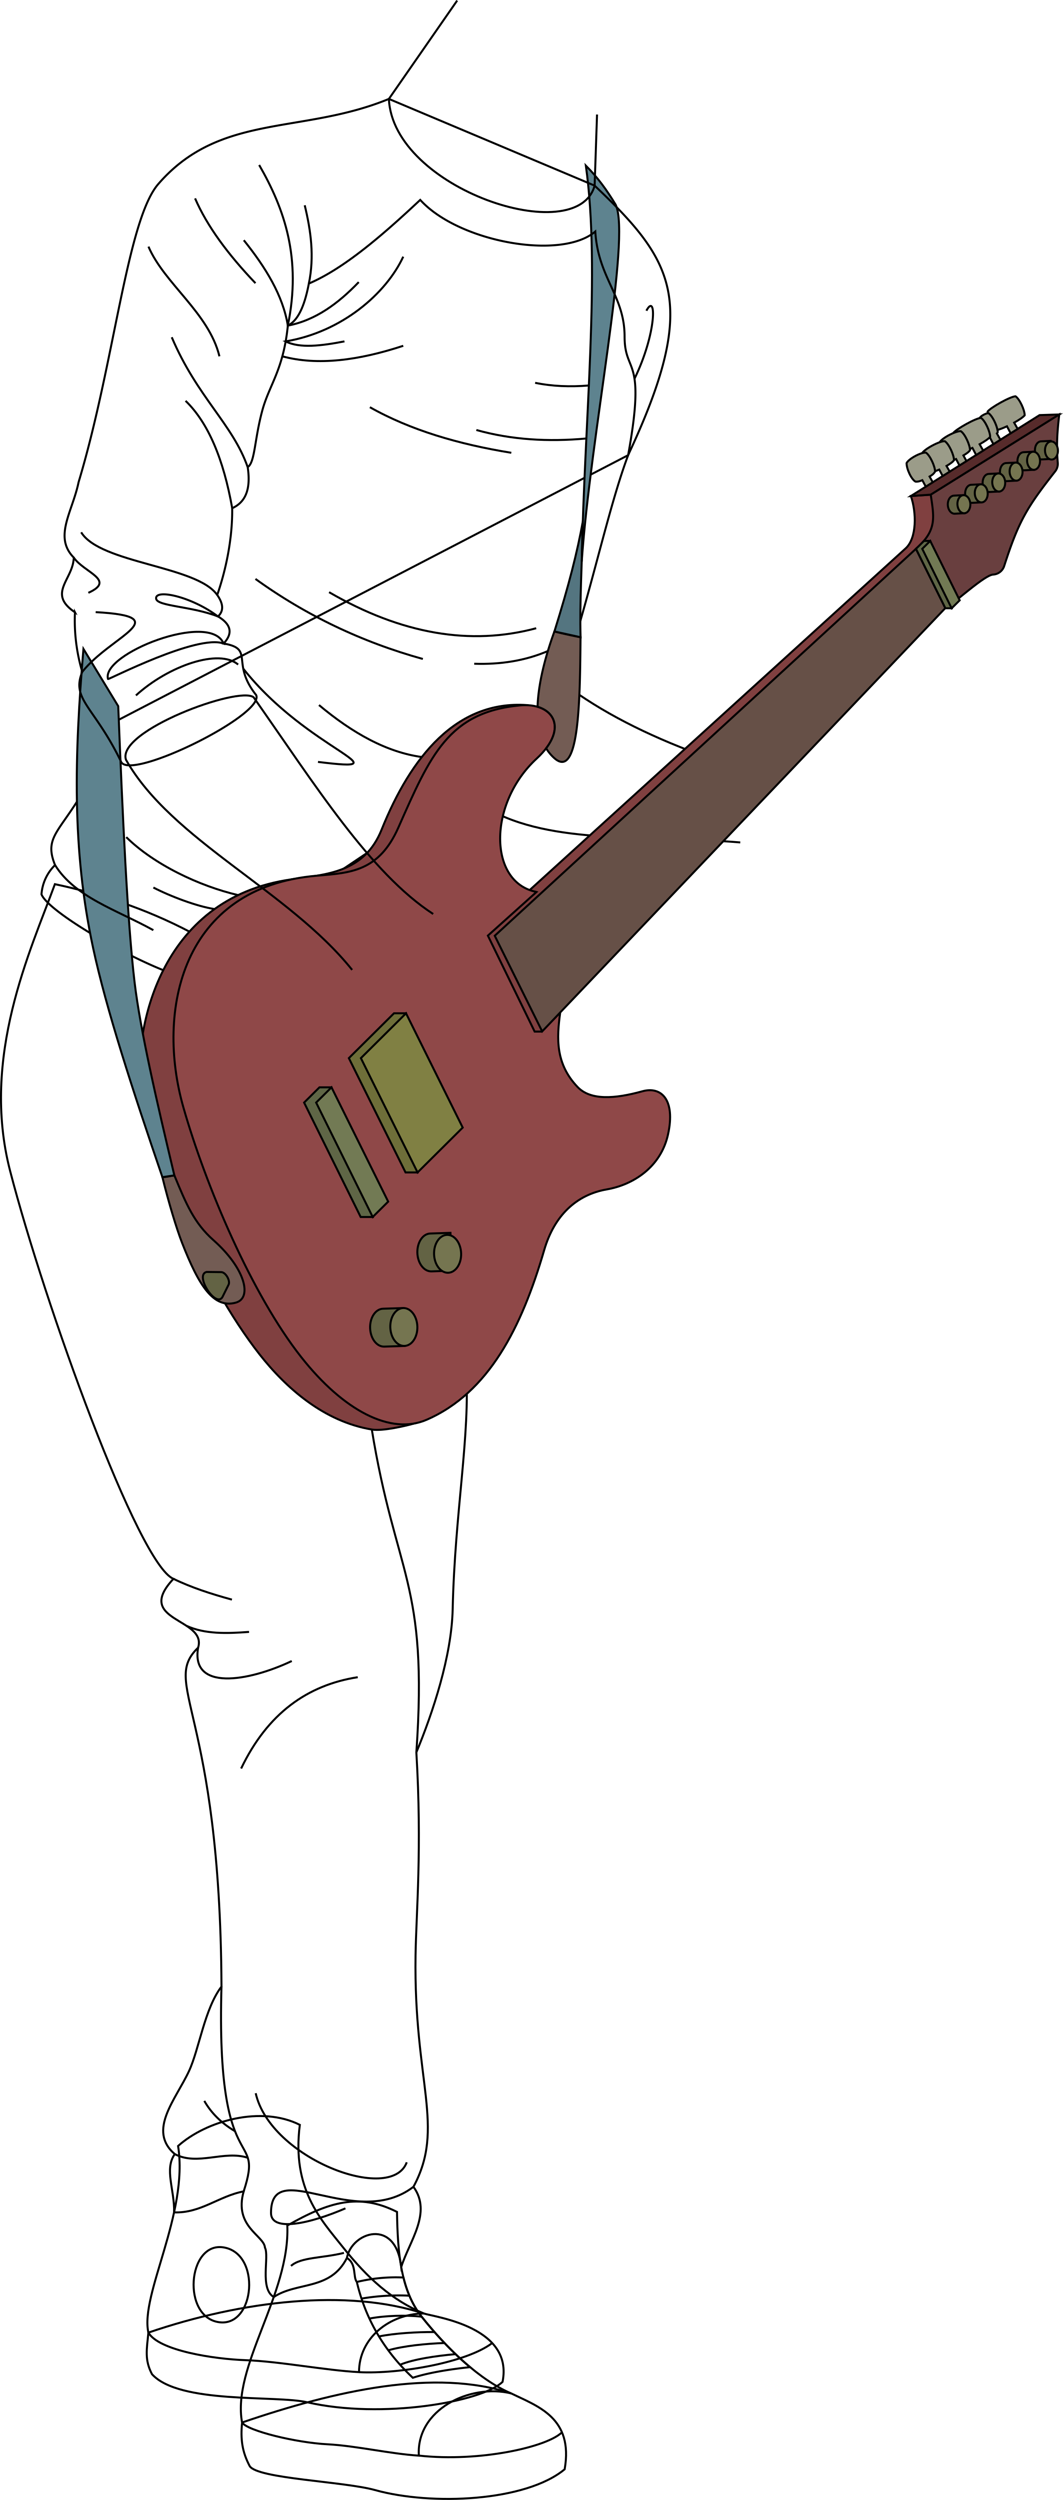 <svg id="presence" xmlns="http://www.w3.org/2000/svg" viewBox="0 0 1059.72 2490.68">
  <defs>
    <style>
      .cls-1 {
        fill: none;
      }

      .cls-1, .cls-10, .cls-11, .cls-12, .cls-13, .cls-14, .cls-15, .cls-16, .cls-2, .cls-3, .cls-4, .cls-5, .cls-6, .cls-7, .cls-8, .cls-9 {
        stroke: #000;
        stroke-miterlimit: 10;
        stroke-width: 2px;
      }

      .cls-2 {
        fill: #804040;
      }

      .cls-3 {
        fill: #8f4848;
      }

      .cls-4 {
        fill: #735c54;
      }

      .cls-5 {
        fill: #547580;
      }

      .cls-6 {
        fill: #5e838f;
      }

      .cls-7 {
        fill: #665047;
      }

      .cls-8 {
        fill: #572b2b;
      }

      .cls-9 {
        fill: #693f3f;
      }

      .cls-10 {
        fill: #636344;
      }

      .cls-11 {
        fill: #757550;
      }

      .cls-12 {
        fill: #6e6e39;
      }

      .cls-13 {
        fill: #808043;
      }

      .cls-14 {
        fill: #5f6646;
      }

      .cls-15 {
        fill: #727a54;
      }

      .cls-16 {
        fill: #9b9c89;
      }
    </style>
  </defs>
  <title>performing</title>
  <g id="bennettSoleSide">
    <path class="cls-1" d="M422.31,2304.94c13.51,3.89,89.56,13.84,78.7,68.1-20.86,20.18-120.78,37.34-194.59,20.39-31.73-7.29-127.67,2-154.89-28-7.51-14.25-5.26-24.65-3.59-41.44C241.8,2291.91,346.38,2280,422.31,2304.94Z"/>
    <path class="cls-1" d="M509.64,2384.57c26.51,12.92,62.21,24.24,53.28,75.58-38.83,32.2-132.78,36.35-188.9,20.75-31.37-8.72-117.21-11.28-125.1-23.91-7.51-14.25-9.25-26.65-7.58-43.44C335.2,2381.47,433.71,2359.58,509.64,2384.57Z"/>
  </g>
  <g id="bennettShoe">
    <path class="cls-1" d="M298.9,2117c-8.26,64,21.36,94.73,42.46,121.28,25.29,31.82,49.62,53.42,80.95,66.62-34.52.61-64.4,24.75-64.4,58.47-33.24-1.72-79.45-10.75-113-11.91-31.42-1.08-86.6-9.45-97-27.51-8.37-38,40.26-118.36,29.63-185.9C206.12,2112.53,260.75,2097.79,298.9,2117Z"/>
    <path class="cls-1" d="M395.78,2203.74c.61,39.46,3.46,77.82,24.56,104.37,25.29,31.82,58,63.26,89.3,76.46-41.3-10-94.88,16.19-92.09,62-29.08-1.86-62.56-9.82-91-11.31-31.39-1.63-79.65-13.3-85.23-21.67C231,2357.72,289.22,2286,286.43,2217.31,327.58,2193.9,357.64,2184.48,395.78,2203.74Z"/>
  </g>
  <path id="bennettShoelace" class="cls-1" d="M420.34,2308.11c-8.88-11.18-14.52-24.46-18.13-39a164.62,164.62,0,0,0-46.47,4.43c8,34.18,25.2,66.78,55.81,95.45,16-5.26,39.09-8.74,57.05-10.58C451.21,2343.87,434.6,2326.05,420.34,2308.11Z"/>
  <path id="converseLogo" class="cls-1" d="M218.89,2313.7c35.45,4.33,41.73-69,3.64-74.66C186.87,2233.74,180.94,2309.07,218.89,2313.7Z"/>
  <g id="clothesOverlapLine">
    <path class="cls-1" d="M345.8,2249.63c9.94,5.75,5.91,19.21,9.94,23.87"/>
    <path class="cls-1" d="M360.42,2290.1a223.58,223.58,0,0,1,47.71-2.91"/>
    <path class="cls-1" d="M368.28,2310c15.13-2.94,36.48-3.65,52.06-1.85"/>
    <path class="cls-1" d="M377.83,2327.8c15.51-3.16,38-4.52,55.32-4.36"/>
    <path class="cls-1" d="M387.11,2341.6c15.18-4.36,37.9-6.66,55.92-7.23"/>
    <path class="cls-1" d="M398.86,2356c13.48-5.62,36.18-8.83,54.87-10.53"/>
  </g>
  <g id="clothesDisplayLine">
    <path class="cls-1" d="M417.55,2446.53c61,6.7,128.27-8.73,142.67-23.23"/>
    <path class="cls-1" d="M357.91,2363.41c40.95,2,107.57-9.77,132.73-29"/>
  </g>
  <path id="bennettJeans" class="cls-1" d="M54.72,880.9c-24.1,65.9-74.22,171.71-44.64,285.7C44.7,1300.06,138,1558.75,172.93,1573c-40.11,42.69,33.64,38.81,24.58,68.57-37.52,36.22,22,62.1,23.29,337.67-16.86,22.06-22.14,62-32.34,84.09-13.13,28.38-41.77,59.22-14.23,82.81-10.64,15-.08,35.58-.67,58.07,26.75.91,44.19-16.07,69.38-20.94-10.05,35.16,20.25,43.88,21.18,56,4.57,9-5.5,40.77,8.8,49.27,23.31-15.47,56.36-6.29,72.88-38.88,4.72-25.72,48.71-40.77,54.19,9,8-25.6,31-54.15,12.18-79.93,32-59.38.2-103.66,2.09-230.44.64-42.35,6.55-106.39.81-202.38,16.58-40,35.14-95.92,36.21-142.72,2.21-97.28,17.63-173.12,13.37-239.4C408.44,1067,260.87,924.53,54.72,880.9Z"/>
  <g id="clothesOverlapLine-2" data-name="clothesOverlapLine">
    <path class="cls-1" d="M370.38,1422.53c24,148.37,56.6,152.66,44.69,323.37"/>
    <path class="cls-1" d="M220.8,1979.23c-5.65,197.13,43.24,139.67,22.14,204"/>
  </g>
  <g id="clothesFoldLine">
    <path class="cls-1" d="M172.93,1573c17.48,8.53,37.38,15,58.27,20.71"/>
    <path class="cls-1" d="M290.86,1654.89c-43.59,20.65-100.87,30-93.35-13.33"/>
    <path class="cls-1" d="M356.63,1671c-50.17,7.82-89.95,36.12-116.25,91"/>
    <path class="cls-1" d="M186,1619.86c18.29,8.35,40.08,7.7,62.28,6"/>
    <path class="cls-1" d="M405.49,2154.31c-15.48,41.83-136-3.82-150.58-68.83"/>
    <path class="cls-1" d="M412.17,2178.72c-57.83,44.42-142-31.31-142,26.07,0,19.12,38.2,10.89,74.19-4.59"/>
    <path class="cls-1" d="M174.23,2146.13c22.56,12,49.33-4.06,72.77,3.68"/>
    <path class="cls-1" d="M203.67,2093.13c6.79,11.91,16.86,22.06,30.63,30.23"/>
    <path class="cls-1" d="M290.1,2257.56c9.84-8.88,31.35-7.65,52.77-13"/>
  </g>
  <path id="skinEastAsian" class="cls-1" d="M738,839.33c-95.28-7.94-187.59,3-252.1-33.74l83.37-119.1c38.14,27.42,84.55,49.79,137,68.48"/>
  <path id="bennettShirt" class="cls-1" d="M181.85,973.22C139.94,961.63,48.36,909.44,41.35,891a45.42,45.42,0,0,1,13.53-29.14c-15.62-38.51,20.7-33,59.32-142.58l512-265.78C602.33,517.36,584.63,616.23,542,731.76Z"/>
  <g id="guitar">
    <path id="guitarSide" class="cls-2" d="M908.07,494.2c5.64,16.42,6,41.55-5,51.95l-375,340.59C426.37,903,475.51,803,525.23,702.48,455.07,697.6,409.62,754,380.41,826.59c-17.19,42.72-54.25,44.49-89.76,49.49C156.13,895,134.34,1030,140.11,1081.48c7.43,66.37,61.06,194.69,118.73,268,26,33,63.92,67,112.24,74.82,10.15,1.64,32.8-3.38,43.49-6.54-95.39-140.9,60.64-166.73,126.34-382.1,20.42-66.93,469.72-518.42,387-542.78Z"/>
    <path id="guitarFront" class="cls-3" d="M540,1027.77l-7,0-46.62-95.6,48.45-43.48-.48-.15c-47.46-9.68-48.06-87.76.65-132.74,33.63-31.06,15.77-56.18-16.84-53-71.12,6.86-89.18,49.75-121,121.65-19.34,43.67-47.44,45.23-81.1,48C181.31,883.63,155.2,1006.62,182.8,1103.22c22.46,78.61,68.3,186.51,117.53,248.91,42.15,53.42,89.19,77.95,125,62.39,62.09-27,94.73-92,117.19-169.06,10-34.25,31.89-55.16,62.49-60.47,25.47-4.41,53.74-21.55,61-54.94,7.48-34.31-6.68-48-25.57-42.81-27.74,7.65-51.72,9.29-64.69-4.31-22.18-23.28-20.76-48.66-17.26-74.24Z"/>
    <g id="leatherLight">
      <path class="cls-4" d="M544.46,745.53a42.3,42.3,0,0,0,8.28,9.93c24.47,21.42,25.5-56,26-120.58-12.67-2.49-19.06-4-26.06-5.74-8.16,22.4-16,50.19-16.8,75C553.1,709.19,559.87,725.38,544.46,745.53Z"/>
      <path class="cls-4" d="M173.81,1171c11.74,28.47,19.7,47.54,39,64.61,31.65,28,38.9,57.56,22.34,62.19-22.28,6.24-36.95-16.71-53.74-59.78-5.39-13.82-13.36-40.19-19.53-65.21C165.49,1172.67,169.15,1171.84,173.81,1171Z"/>
    </g>
    <path id="strapDark" class="cls-5" d="M578.77,634.88l-26.06-5.74c14.54-46.68,22.73-78.71,28.44-110.27C580.2,561.58,577.82,600.15,578.77,634.88Z"/>
    <g id="strapLight">
      <path class="cls-6" d="M117.86,703.55C122.3,814,127,918.61,134.18,978.77c5.69,47.49,21.86,117.82,39.63,192.25l-11.92,1.81c-29.65-86.76-56.07-167.76-69.1-228.5-21.22-98.92-18.53-190.77-9.61-297.82Z"/>
      <path class="cls-6" d="M584.05,165c12.17,12.29,20.72,24.13,29.72,38.92,15.54,33.41-25.09,229.18-33.84,355.53C582.68,416.74,598.77,270.16,584.05,165Z"/>
    </g>
    <polygon id="fretboard" class="cls-7" points="913.17 546.76 493.22 932.3 540.5 1027.59 942.46 605.79 913.17 546.76"/>
    <polygon id="headstockSide" class="cls-8" points="1056.04 412.93 1036.36 413.57 908.07 494.19 927.91 492.83 1056.04 412.93"/>
    <path id="headstockFront" class="cls-9" d="M1056,412.93c-2.13,18.07-2.86,30.87-1.5,48.29a12.26,12.26,0,0,1-2.61,8.48c-28.13,35.89-36.32,49.37-50.81,94.27a12.29,12.29,0,0,1-11,8.47c-8.9.54-40,29.78-47.66,33.35l-29.29-59c21.2-18.57,18-31.25,14.74-53.92Z"/>
    <g id="metalDark">
      <path class="cls-10" d="M383.07,1341.63c-7.45.24-13.76-8-14.1-18.43s5.41-19.07,12.85-19.32l20.13-.66L403.2,1341Z"/>
      <path class="cls-10" d="M430.17,1266.69c-7.44.25-13.76-8-14.1-18.43s5.41-19.06,12.86-19.31l20.13-.66L450.3,1266Z"/>
      <path class="cls-10" d="M951.78,511.81c-3.55.18-6.64-3.7-6.89-8.67s2.42-9.15,6-9.34l9.6-.49.92,18Z"/>
      <path class="cls-10" d="M969.07,501c-3.55.18-6.63-3.71-6.89-8.68s2.42-9.15,6-9.33l9.6-.49.92,18Z"/>
      <path class="cls-10" d="M986.51,490.18c-3.56.18-6.64-3.7-6.89-8.68s2.41-9.15,6-9.33l9.6-.49.92,18Z"/>
      <path class="cls-10" d="M1003.8,479.36c-3.55.18-6.63-3.7-6.89-8.67s2.42-9.15,6-9.33l9.61-.49.92,18Z"/>
      <path class="cls-10" d="M1021.23,468.55c-3.55.18-6.63-3.71-6.89-8.68s2.42-9.15,6-9.33l9.61-.49.92,18Z"/>
      <path class="cls-10" d="M1038.67,457.73c-3.56.18-6.64-3.7-6.9-8.68s2.42-9.15,6-9.33l9.6-.49.92,18Z"/>
      <path class="cls-10" d="M227.89,1279.9c1.91-4-3-12.68-7.58-12.49l-14.39-.16c-12.15,3,9.05,36,15.75,25.17Z"/>
    </g>
    <g id="metalLight">
      <ellipse class="cls-11" cx="402.58" cy="1322.09" rx="13.49" ry="18.88" transform="translate(-43.38 13.99) rotate(-1.89)"/>
      <ellipse class="cls-11" cx="449.68" cy="1247.16" rx="13.49" ry="18.88" transform="matrix(1, -0.03, 0.03, 1, -40.88, 15.51)"/>
      <ellipse class="cls-11" cx="960.92" cy="502.32" rx="6.44" ry="9.02" transform="translate(-24.35 49.63) rotate(-2.92)"/>
      <ellipse class="cls-11" cx="978.22" cy="491.5" rx="6.44" ry="9.02" transform="translate(-23.78 50.5) rotate(-2.92)"/>
      <ellipse class="cls-11" cx="995.65" cy="480.69" rx="6.44" ry="9.02" transform="translate(-23.21 51.37) rotate(-2.92)"/>
      <ellipse class="cls-11" cx="1012.95" cy="469.87" rx="6.44" ry="9.02" transform="translate(-22.63 52.24) rotate(-2.92)"/>
      <ellipse class="cls-11" cx="1030.38" cy="459.05" rx="6.44" ry="9.02" transform="translate(-22.06 53.11) rotate(-2.92)"/>
      <ellipse class="cls-11" cx="1048.18" cy="448.94" rx="6.44" ry="9.02" transform="translate(-16 39.36) rotate(-2.14)"/>
    </g>
    <polygon id="humbuckerSide" class="cls-12" points="392.77 1009.55 347.78 1054.22 404.28 1168.1 416.28 1168.1 404.77 1009.55 392.77 1009.55"/>
    <polygon id="humbuckerFront" class="cls-13" points="359.78 1054.22 404.77 1009.55 461.28 1123.42 416.28 1168.1 359.78 1054.22"/>
    <g id="bridgeNutDark">
      <polygon class="cls-14" points="318.48 1083.32 303.17 1098.51 359.56 1212.5 371.56 1212.5 330.48 1083.32 318.48 1083.32"/>
      <polygon class="cls-14" points="921.12 538.91 913.17 546.8 942.47 606.04 948.71 606.04 927.36 538.91 921.12 538.91"/>
    </g>
    <g id="bridgeNutLight">
      <polygon class="cls-15" points="330.48 1083.32 315.17 1098.51 371.56 1212.5 386.98 1197.19 330.48 1083.32"/>
      <polygon class="cls-15" points="927.36 538.91 919.41 546.8 948.71 606.04 956.73 598.09 927.36 538.91"/>
    </g>
    <g id="tuningKey">
      <path class="cls-16" d="M993.48,428.46c2.06-.22,6-1.72,10.38-3.74l3.67,7,7-4.4-3.51-6.23c4.72-2.61,8.89-5.38,10.5-7.33,0-5.19-4.94-16.08-9.11-18.94-5.33.23-25,11.33-27.85,15.23C984.61,416.17,989.41,426.28,993.48,428.46Z"/>
      <path class="cls-16" d="M985.56,435.19a2.32,2.32,0,0,0,1,.15l3.76,7.17,7-4.4-3.52-6.27a3.59,3.59,0,0,0,.83-1.19c0-5.18-4.94-16.07-9.11-18.94-2.26-.33-8.4,3-8.86,5C976.7,422.9,981.49,433,985.56,435.19Z"/>
      <path class="cls-16" d="M959.05,450c2.06-.22,6-1.72,10.38-3.75l3.72,7.1,7-4.41-3.56-6.34c4.71-2.61,8.89-5.38,10.5-7.34,0-5.18-4.94-16.07-9.11-18.93-5.33.23-25,11.33-27.85,15.23C950.18,437.66,955,447.76,959.05,450Z"/>
      <path class="cls-16" d="M945.48,459.35c1.53.12,4.06-.44,7.68-2l3.32,6.44,7-4.39-3.05-5.66c3.46-2,5.51-3.56,6.58-5.19,0-5.19-4.94-16.08-9.11-18.94-4.8-.54-19.2,6.93-21.29,11.31C936.62,447.06,941.41,457.16,945.48,459.35Z"/>
      <path class="cls-16" d="M927.94,470.33c1.53.11,4.79-.92,8.41-2.48l3.42,6.42,7-4.4-3.19-5.64c3.47-2,6.4-4.08,7.47-5.71,0-5.19-4.94-16.08-9.11-18.94-4.8-.54-20.82,7.93-22.92,12.31C919.08,458,923.87,468.14,927.94,470.33Z"/>
      <path class="cls-16" d="M912.68,479.85c1.53.12,3.17.11,6.79-1.45l3.44,6.47,7-4.41-3.21-5.68c3.47-2,4.42-3.25,5.49-4.88,0-5.18-4.94-16.07-9.11-18.94-4.8-.53-17.22,6.07-19.32,10.46C903.81,467.57,908.61,477.67,912.68,479.85Z"/>
    </g>
  </g>
  <path id="bennettSleeves" class="cls-1" d="M418.93,199.15c38.07,42,140.48,60.54,174.53,31.51,2.82,46.44,29.2,63.73,29.2,104.67,0,38.22,21.84,18.19,3.52,118.16,71.08-151.82,46.75-192.57-33.39-268.55L387.69,98.55c-86.81,35.72-168.23,13.6-229.93,84.85-31.18,36-43.68,178.41-79.4,296.93-6.11,29.68-25.18,54.48-4.85,75.15-.35,21.85-26.95,35.63,1.21,54.54A180.26,180.26,0,0,0,82,669.4c-11.32,27.65,12.09,34.39,38.79,89.69,9.49,19.17,144-47.49,134.53-66.66-25.67-32.31-1.11-46-32.42-51.27,10.2-10.9,6.65-19.62-5.55-27,6.43-6.12,4.66-13.48-.79-21.4,8.54-24.57,15.29-55.93,14.91-86.43,15.08-6.78,18.34-21.75,15.46-40.94,7.32-4.71,6.64-27.23,14.56-56.41,7-25.8,20.92-40,25.47-84.61,10.72-5.25,16.95-20.94,20.93-41.85C342.66,267.66,380.48,235.17,418.93,199.15Z"/>
  <g id="skinEastAsian-2" data-name="skinEastAsian">
    <path class="cls-1" d="M595.19,114.09l-2.4,70.85c-17.34,63.64-201.19,3.18-205.1-86.39l68.07-98"/>
    <path class="cls-1" d="M351.05,966.3c-63.14-78.82-180-129-225.49-209.4-9.41-28.63,112.55-73.73,127.28-62.18,61,86.88,116.38,175.22,179,215.9"/>
  </g>
  <g id="clothesFoldLine-2" data-name="clothesFoldLine">
    <path class="cls-1" d="M54.88,861.85c19.82,32.06,61.34,44.62,98,64.89"/>
    <path class="cls-1" d="M125.87,834.05c27.33,27,72.54,48.72,111.51,57.75"/>
    <path class="cls-1" d="M152.91,884.26c17,8.76,43.17,18.72,61,21.45"/>
    <path class="cls-1" d="M237.38,662.11c-18.92-16.13-69.19,1-101.88,30.76"/>
    <path class="cls-1" d="M222.89,641.16c-13.34-32.47-122.47,10.4-115.21,35.35C108,677.47,196.57,631.55,222.89,641.16Z"/>
    <path class="cls-1" d="M95.36,609.88c81.47,4.42,15.38,23.37-13.37,59.52"/>
    <path class="cls-1" d="M73.51,555.48C83.68,570.41,116,578,88.1,590.62"/>
    <path class="cls-1" d="M80.93,530.33c19,31.15,115.48,33.29,135.62,62.47"/>
    <path class="cls-1" d="M217.34,614.2c-27.05-20.33-63.56-27.69-61.66-17.58C157.08,604.09,190.73,603.88,217.34,614.2Z"/>
    <path class="cls-1" d="M185,399.36c22.61,21.87,37.82,58.1,46.5,107"/>
    <path class="cls-1" d="M171.23,336c25.35,59.68,60.87,86.74,75.69,129.44"/>
    <path class="cls-1" d="M148,245.69c15.84,37,60.2,66,70.76,109.32"/>
    <path class="cls-1" d="M194.47,197.64c11.87,27.5,32.73,55.73,60.2,84.49"/>
    <path class="cls-1" d="M258.36,164.37c25.42,44.07,42.38,93.07,28.59,160-4.93-30.13-22.2-58-43.9-85.05"/>
    <path class="cls-1" d="M303.78,204.5c6.13,25.37,9.77,51.07,4.1,78.06"/>
    <path class="cls-1" d="M357.64,281.07c-20.63,21.5-43.3,38.1-70.69,43.34"/>
    <path class="cls-1" d="M402,255.73c-16.9,36.43-60.83,75-117.22,84.4,14.08,7.15,35.72,4.39,58.61,0"/>
    <path class="cls-1" d="M402,344.52c-44.42,14.56-85.35,20-120.54,10.49"/>
    <path class="cls-1" d="M242.49,666.15C307,747.9,406.23,770.07,317,759.1"/>
    <path class="cls-1" d="M318,702.45c33.53,28.07,67.59,47,102.47,51.77"/>
    <path class="cls-1" d="M254.67,576.8q75.41,54.38,166.87,79.74"/>
    <path class="cls-1" d="M328.07,590c72.22,41.89,141,53.47,206.48,35.91"/>
    <path class="cls-1" d="M546.21,648.63c-23,9.82-47.61,13.51-73.45,12.66"/>
    <path class="cls-1" d="M368.73,405.7c40.39,22.8,88.29,36.9,141,45.42"/>
    <path class="cls-1" d="M474.88,428.41c35.09,9.84,71.8,11.91,109.66,8.46"/>
    <path class="cls-1" d="M533.49,381.41c16.73,3.44,34.63,4.21,53.55,2.65"/>
    <path class="cls-1" d="M644.39,309.59c10-19,10.56,21.65-11.85,67.8"/>
  </g>
</svg>
